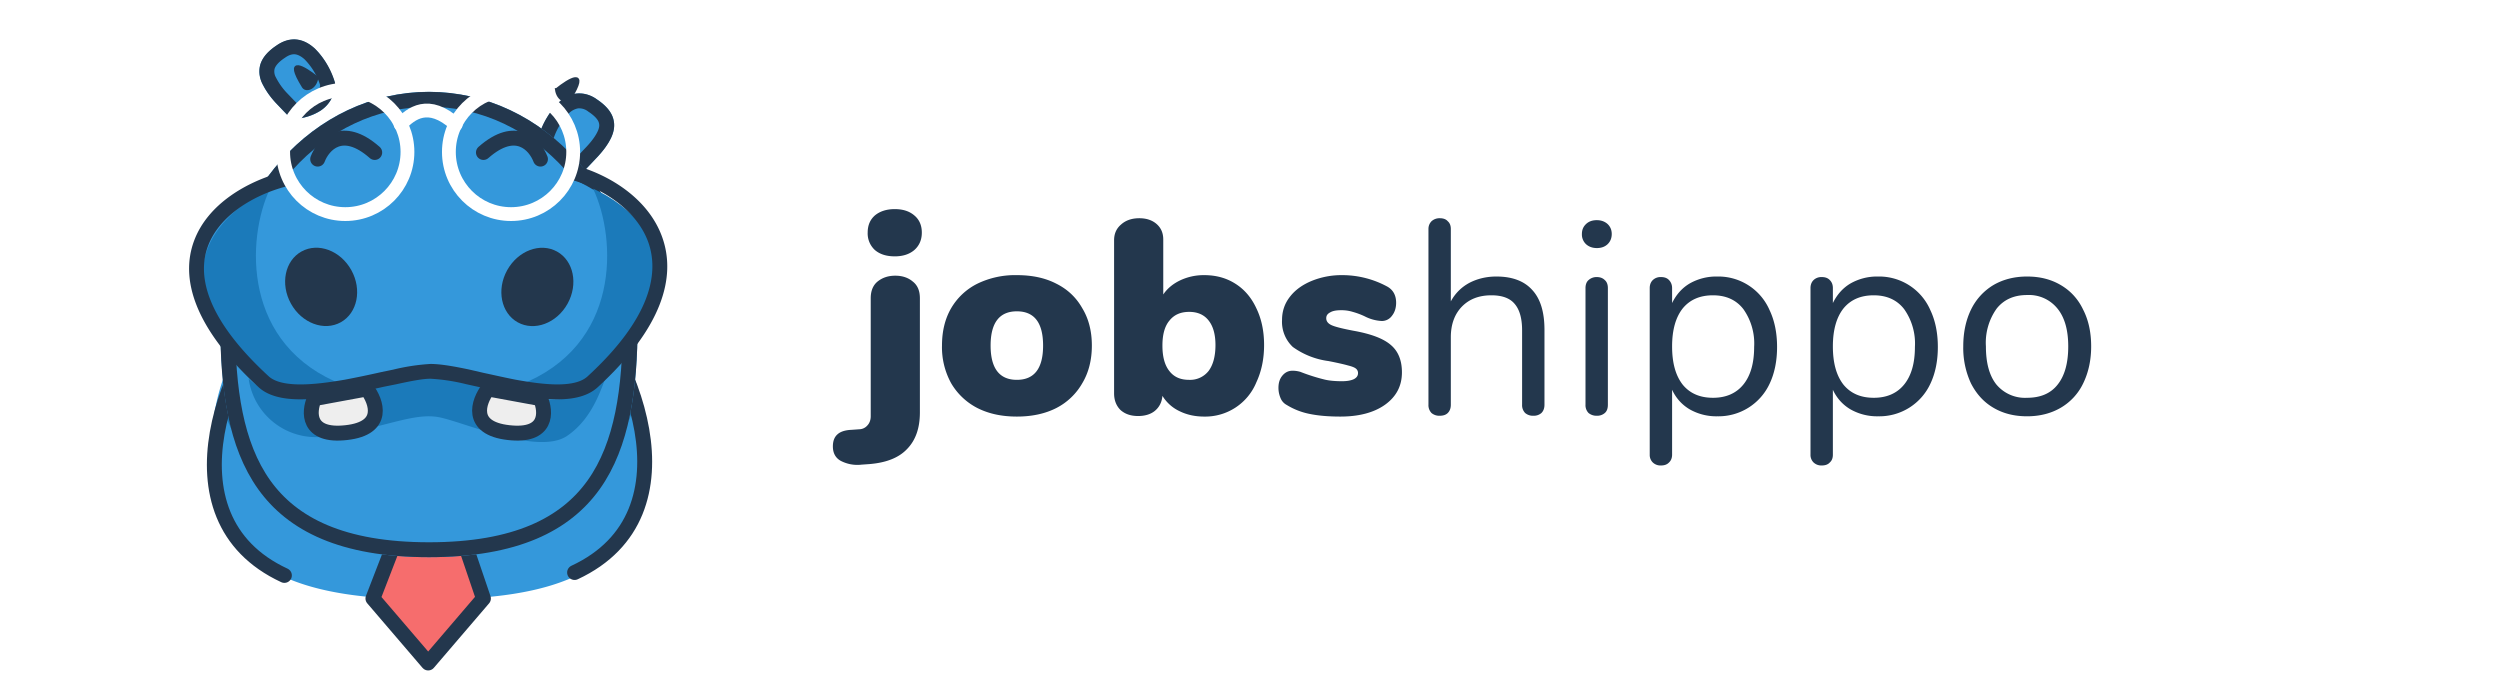 <svg width="181" height="50" fill="none" xmlns="http://www.w3.org/2000/svg"><path d="M62.38 33.64a2.6 2.6 0 01-1.52-.28c-.37-.21-.56-.56-.56-1.04 0-.39.11-.68.34-.88.21-.19.55-.3 1-.32l.56-.04a.8.8 0 00.6-.28c.16-.17.24-.4.24-.66V21.6c0-.55.17-.95.5-1.22.35-.28.77-.42 1.28-.42.5 0 .93.14 1.26.42.35.27.52.67.52 1.22v8.26c0 1.12-.3 2-.92 2.64-.6.64-1.51 1-2.74 1.1l-.56.04zm2.4-15.08c-.6 0-1.08-.15-1.44-.46a1.63 1.63 0 01-.52-1.26c0-.52.17-.93.52-1.24.36-.3.84-.46 1.44-.46.59 0 1.06.15 1.42.46.36.3.54.72.54 1.24s-.18.94-.54 1.26c-.35.3-.82.46-1.42.46zm8.84 11.6c-1.08 0-2.03-.2-2.86-.62a4.67 4.67 0 01-1.9-1.8 5.4 5.4 0 01-.66-2.72c0-1.04.22-1.94.66-2.7a4.54 4.54 0 011.9-1.78 6.24 6.24 0 012.86-.62c1.1 0 2.05.2 2.86.62.82.41 1.44 1 1.88 1.78.46.76.69 1.66.69 2.7 0 1.04-.23 1.95-.69 2.72a4.54 4.54 0 01-1.88 1.8c-.8.41-1.76.62-2.86.62zm0-2.66c1.27 0 1.9-.83 1.9-2.48s-.63-2.48-1.9-2.48c-1.26 0-1.9.83-1.9 2.48s.64 2.48 1.9 2.48zm13.56-7.58c.85 0 1.6.2 2.26.62.65.41 1.16 1 1.52 1.78.37.76.56 1.65.56 2.66 0 1.01-.19 1.91-.56 2.7a4 4 0 01-3.78 2.48c-.66 0-1.26-.13-1.8-.4a2.89 2.89 0 01-1.22-1.1c-.04.45-.22.81-.54 1.08-.3.25-.72.38-1.22.38-.54 0-.96-.15-1.28-.44-.3-.3-.46-.7-.46-1.2V17.4c0-.47.16-.85.5-1.14.33-.3.77-.46 1.32-.46.52 0 .94.14 1.26.42.32.28.48.65.48 1.12v3.98c.29-.43.7-.77 1.22-1.02a4 4 0 011.74-.38zm-1.1 7.58a1.7 1.7 0 001.42-.64c.33-.44.5-1.07.5-1.88 0-.77-.17-1.37-.5-1.78-.32-.41-.79-.62-1.4-.62-.63 0-1.1.21-1.44.64-.34.41-.5 1.01-.5 1.8 0 .8.16 1.41.5 1.84.33.43.8.64 1.42.64zm10.96 2.66c-.9 0-1.65-.07-2.26-.2a5.02 5.02 0 01-1.62-.64.97.97 0 01-.44-.48c-.1-.23-.16-.48-.16-.76 0-.36.09-.65.28-.88.2-.24.44-.36.74-.36.2 0 .38.03.56.08a13.83 13.83 0 001.76.56c.33.08.75.12 1.26.12.36 0 .64-.05.84-.14.21-.1.32-.25.32-.44a.4.4 0 00-.16-.34c-.1-.08-.28-.15-.56-.22-.28-.08-.76-.19-1.42-.32a5.66 5.66 0 01-2.58-1.02 2.5 2.5 0 01-.78-1.96c0-.61.18-1.17.56-1.66.38-.5.91-.88 1.58-1.16a5.73 5.73 0 012.24-.42 6.84 6.84 0 013.26.84c.41.24.62.63.62 1.16 0 .37-.1.69-.3.94a.9.9 0 01-.74.38 3 3 0 01-1.24-.34 5.4 5.4 0 00-.86-.32 2.73 2.73 0 00-.86-.12c-.34 0-.6.05-.78.16-.19.1-.28.23-.28.42 0 .21.12.38.38.5s.78.25 1.56.4c1.3.23 2.2.57 2.74 1.04.53.45.8 1.11.8 1.98 0 .97-.4 1.75-1.22 2.34-.8.57-1.88.86-3.24.86zm11.3-10.14c1.15 0 2.02.33 2.6.98.59.64.88 1.6.88 2.88v5.42c0 .25-.07.45-.22.6a.83.83 0 01-.58.2.86.86 0 01-.6-.2.81.81 0 01-.22-.6v-5.38c0-.87-.18-1.5-.54-1.92-.34-.41-.9-.62-1.68-.62-.9 0-1.6.27-2.14.82-.53.55-.8 1.29-.8 2.22v4.88c0 .25-.07.45-.22.6-.13.13-.32.2-.58.2a.86.86 0 01-.6-.2.81.81 0 01-.22-.6V16.58c0-.23.08-.41.22-.56a.85.85 0 01.6-.22c.26 0 .45.07.58.22.15.13.22.32.22.56v5.24c.32-.59.77-1.03 1.34-1.34.58-.3 1.23-.46 1.96-.46zm7.27 10.08a.9.9 0 01-.6-.2.81.81 0 01-.22-.6v-8.44c0-.25.07-.45.22-.58a.85.85 0 01.6-.22c.24 0 .43.07.58.22.15.13.22.33.22.58v8.44c0 .27-.07.47-.22.6a.83.83 0 01-.58.2zm0-12.14c-.32 0-.58-.1-.78-.28a.96.96 0 01-.3-.74c0-.3.1-.53.3-.72.2-.19.46-.28.78-.28s.58.1.78.28c.2.19.3.43.3.72 0 .3-.1.55-.3.74-.2.19-.46.28-.78.28zm8.73 2.06a4.04 4.04 0 013.78 2.44c.36.76.54 1.65.54 2.66 0 1.01-.18 1.9-.54 2.66a4.08 4.08 0 01-3.78 2.36 3.9 3.9 0 01-2-.5c-.56-.33-.99-.8-1.28-1.42v4.7c0 .24-.08.43-.22.56-.14.15-.33.22-.58.22a.8.8 0 01-.6-.22.76.76 0 01-.22-.56V20.86c0-.24.07-.43.22-.58a.8.8 0 01.6-.22c.25 0 .44.07.58.22.14.15.22.34.22.58v1.08c.3-.61.72-1.09 1.28-1.42a3.9 3.9 0 012-.5zm-.32 8.78c.94 0 1.68-.32 2.2-.96.52-.64.78-1.55.78-2.72a4.3 4.3 0 00-.78-2.74c-.52-.67-1.26-1-2.2-1-.95 0-1.68.32-2.2.96-.5.64-.76 1.55-.76 2.74 0 1.19.25 2.1.76 2.76.52.64 1.25.96 2.2.96zm11.96-8.78a4.04 4.04 0 013.78 2.44c.36.76.54 1.65.54 2.66 0 1.01-.18 1.9-.54 2.66a4.07 4.07 0 01-3.78 2.36 3.9 3.9 0 01-2-.5c-.56-.33-.99-.8-1.28-1.42v4.7c0 .24-.07.43-.22.56-.13.15-.33.22-.58.22a.81.81 0 01-.6-.22.76.76 0 01-.22-.56V20.86c0-.24.07-.43.22-.58a.81.81 0 01.6-.22c.25 0 .44.07.58.22.15.15.22.34.22.58v1.08c.3-.61.72-1.09 1.28-1.42a3.9 3.9 0 012-.5zm-.32 8.78c.94 0 1.68-.32 2.2-.96.52-.64.78-1.55.78-2.72a4.3 4.3 0 00-.78-2.74c-.52-.67-1.26-1-2.2-1-.95 0-1.68.32-2.2.96-.5.64-.76 1.55-.76 2.74 0 1.19.25 2.1.76 2.76.52.64 1.25.96 2.2.96zm11.1 1.34c-.92 0-1.73-.2-2.44-.62-.7-.41-1.23-1-1.62-1.76a6.09 6.09 0 01-.56-2.68c0-1.01.19-1.9.56-2.66a4.2 4.2 0 011.62-1.78c.7-.41 1.52-.62 2.44-.62.92 0 1.73.2 2.44.62.7.41 1.25 1 1.62 1.78.39.76.58 1.65.58 2.66 0 1.01-.2 1.9-.58 2.68a4.07 4.07 0 01-1.62 1.76c-.7.41-1.52.62-2.44.62zm0-1.34c.96 0 1.7-.31 2.2-.94.52-.64.78-1.57.78-2.78 0-1.19-.26-2.1-.78-2.74a2.65 2.65 0 00-2.2-.98c-.95 0-1.68.33-2.2.98a4.25 4.25 0 00-.78 2.74c0 1.2.25 2.12.76 2.76a2.7 2.7 0 002.22.96z" fill="#23374D"/><path d="M46.81 32.97c0 8.7-7.05 10.43-15.75 10.43S15.3 41.67 15.3 32.97a15.76 15.76 0 1131.51 0z" fill="#3498DB"/><path d="M33.11 39c8.27-.78 12.19-6.88 12.89-9.96L45.11 26c-.81 1.94-2.98 6.22-5.11 7.78-2.13 1.55-6.22 2.02-8 2.06.26 1.14.49 3.16 1.11 3.16zM28.89 39c-8.27-.78-12.19-6.88-12.89-9.96l.89-3.04c.81 1.94 2.98 6.22 5.11 7.78 2.13 1.55 6.22 2.02 8 2.06-.26 1.14-.49 3.16-1.11 3.16z" fill="#1B7ABA"/><path d="M27 43.33L29.06 38h4.13L35 43.33 31 48l-4-4.67zM34 36h-6l1 2h4l1-2z" fill="#F66D6D" stroke="#23374D" stroke-width="1.08" stroke-linecap="round" stroke-linejoin="round"/><path d="M40.95 20.7c4.72 4.41 9.78 16.5.65 20.75M21.24 20.9c-4.72 4.43-9.77 16.53-.65 20.76" stroke="#23374D" stroke-width="1.08" stroke-linecap="round" stroke-linejoin="round"/><g filter="url(#filter0_d)"><path d="M43.23 3.2c2.71 1.84.32 3.84-1.08 5.32-1.05 0-3.16-.52-3.16-2.6.45-1.54 2.05-4.21 4.24-2.72z" fill="#3498DB"/><path d="M41.93 7.97l.24-.25.72-.76c.37-.4.67-.8.86-1.2.18-.38.22-.7.13-1.01-.08-.31-.34-.69-.96-1.1a1.6 1.6 0 00-1.14-.34 1.8 1.8 0 00-.96.5A5.3 5.3 0 0039.52 6c.03.77.42 1.24.93 1.55.47.27 1.04.4 1.48.43z" stroke="#23374D" stroke-width="1.08" stroke-linecap="round" stroke-linejoin="round"/></g><g filter="url(#filter1_d)"><path d="M20.02 2.44c-2.72 1.84-.33 3.84 1.07 5.32 1.06 0 3.16-.52 3.16-2.6-.45-1.54-2.04-4.21-4.23-2.72z" fill="#3498DB"/><path d="M21.32 7.22l-.25-.26-.72-.75A5.34 5.34 0 0119.5 5a1.4 1.4 0 01-.14-1.02c.09-.31.34-.69.96-1.1.45-.32.83-.38 1.14-.34.33.05.65.22.96.5a5.3 5.3 0 011.3 2.18 1.76 1.76 0 01-.93 1.55 3.5 3.5 0 01-1.47.44z" stroke="#23374D" stroke-width="1.08" stroke-linecap="round" stroke-linejoin="round"/></g><g filter="url(#filter2_d)"><path d="M46.16 19.5c0 9.3-2.28 16.84-15.1 16.84-12.83 0-15.1-7.54-15.1-16.84S22.7 2.65 31.05 2.65c8.34 0 15.1 7.54 15.1 16.85z" fill="#3498DB"/><path d="M45.62 19.5c0 4.63-.57 8.7-2.64 11.6-2.04 2.85-5.62 4.7-11.92 4.7s-9.89-1.85-11.93-4.7c-2.07-2.9-2.64-6.97-2.64-11.6 0-9.07 6.58-16.31 14.57-16.31s14.56 7.24 14.56 16.3z" stroke="#23374D" stroke-width="1.08"/></g><path d="M23.75 31.57A4.92 4.92 0 0118 27.4c1.7 1.75 4.97 1.23 5.5 1.1 9.8-2.42 8.39-1.48 13.5 0 4.1 1.18 6.36-.3 7-1.5-.4.8-.95 3.22-2.96 4.57-2.07 1.38-7.27-.94-9.19-1.35-1.92-.4-4.05.8-8.1 1.35z" fill="#1B7ABA"/><path d="M40.11 12.43H21.53c-11.52 2.72-6.2 14.78-1.2 16.09 5 1.3 8.03-2.65 10.55-1.96 3.15.87 9.02 3.32 11.2 1.52 10.1-8.37 2.82-14.13-1.97-15.65z" fill="#3498DB"/><path d="M25.08 31.32c-2.86.33-2.74-1.5-2.32-2.46l3.8-.7c.7.92 1.38 2.84-1.48 3.16zM36.82 31.32c2.85.33 2.73-1.5 2.31-2.46l-3.8-.7c-.7.92-1.37 2.84 1.49 3.16z" fill="#EEE" stroke="#23374D" stroke-width="1.08"/><path d="M37.6 27.88c7.37-2.83 7.06-10.59 5.34-14.22 2.42 1.07 6.63 4.38 4.04 9-3.23 5.75-5.54 6.13-9.39 5.22zM24.89 27.88c-7.38-2.83-7.06-10.59-5.34-14.22-2.43 1.07-6.64 4.38-4.05 9 3.24 5.75 5.55 6.13 9.39 5.22z" fill="#1B7ABA"/><ellipse cx="23.25" cy="20.77" rx="2.5" ry="2.93" transform="rotate(-28.98 23.25 20.77)" fill="#23374D"/><ellipse rx="2.5" ry="2.93" transform="scale(-1 1) rotate(-28.98 20.74 85.66)" fill="#23374D"/><path fill-rule="evenodd" clip-rule="evenodd" d="M40.98 12.36a.54.54 0 01.66-.38c2.46.66 5.32 2.4 6.31 5.21 1.02 2.87 0 6.55-4.68 10.85-.7.64-1.7.85-2.73.87-1.05.02-2.23-.14-3.4-.37-.8-.15-1.6-.33-2.37-.5l-1.04-.23a13.83 13.83 0 00-2.57-.39c-.53 0-1.38.16-2.47.4l-.85.17c-.85.19-1.77.39-2.7.56-1.23.22-2.48.38-3.58.36-1.08-.02-2.13-.23-2.83-.87-4.67-4.29-5.7-7.85-4.68-10.6 1-2.7 3.87-4.3 6.31-4.96a.54.54 0 01.28 1.04c-2.3.62-4.76 2.09-5.58 4.29-.8 2.13-.16 5.25 4.4 9.44.4.36 1.1.56 2.12.58 1 .02 2.16-.13 3.38-.34.9-.17 1.8-.36 2.64-.55l.87-.18a15.1 15.1 0 012.7-.41c.74 0 1.73.18 2.78.4l1.08.25c.75.16 1.53.34 2.3.49 1.16.21 2.26.36 3.19.34.95-.02 1.62-.21 2.02-.58 4.55-4.18 5.2-7.43 4.4-9.7-.83-2.33-3.3-3.92-5.58-4.53a.54.54 0 01-.38-.66z" fill="#23374D"/><path d="M23 11.52c.39-1.03 1.76-2.57 4.13-.48M39.13 11.52c-.39-1.03-1.76-2.57-4.13-.48" stroke="#23374D" stroke-width="1.08" stroke-linecap="round" stroke-linejoin="round"/><path d="M40.3 6.49c.9-.73 2.36-1.6.97.65-.2.33-.87.11-.98-.65zM22.94 5.62c-.9-.72-2.37-1.6-.98.65.2.33.87.11.98-.65z" fill="#23374D" stroke="#23374D" stroke-width=".22"/><circle cx="25" cy="11" r="4.5" stroke="#fff"/><circle cx="37" cy="11" r="4.5" stroke="#fff"/><path d="M29 9c.76-.77 2-1.8 4 0" stroke="#fff" stroke-linecap="round" stroke-linejoin="round"/><defs><filter id="filter0_d" x="34.99" y="2.76" width="13.48" height="13.76" filterUnits="userSpaceOnUse" color-interpolation-filters="sRGB"><feFlood flood-opacity="0" result="BackgroundImageFix"/><feColorMatrix in="SourceAlpha" values="0 0 0 0 0 0 0 0 0 0 0 0 0 0 0 0 0 0 127 0"/><feOffset dy="4"/><feGaussianBlur stdDeviation="2"/><feColorMatrix values="0 0 0 0 0 0 0 0 0 0 0 0 0 0 0 0 0 0 0.25 0"/><feBlend in2="BackgroundImageFix" result="effect1_dropShadow"/><feBlend in="SourceGraphic" in2="effect1_dropShadow" result="shape"/></filter><filter id="filter1_d" x="17.91" y="2" width="7.2" height="7.49" filterUnits="userSpaceOnUse" color-interpolation-filters="sRGB"><feFlood flood-opacity="0" result="BackgroundImageFix"/><feColorMatrix in="SourceAlpha" values="0 0 0 0 0 0 0 0 0 0 0 0 0 0 0 0 0 0 127 0"/><feOffset dy=".86"/><feGaussianBlur stdDeviation=".43"/><feColorMatrix values="0 0 0 0 0 0 0 0 0 0 0 0 0 0 0 0 0 0 0.25 0"/><feBlend in2="BackgroundImageFix" result="effect1_dropShadow"/><feBlend in="SourceGraphic" in2="effect1_dropShadow" result="shape"/></filter><filter id="filter2_d" x="11.95" y="2.65" width="38.21" height="41.69" filterUnits="userSpaceOnUse" color-interpolation-filters="sRGB"><feFlood flood-opacity="0" result="BackgroundImageFix"/><feColorMatrix in="SourceAlpha" values="0 0 0 0 0 0 0 0 0 0 0 0 0 0 0 0 0 0 127 0"/><feOffset dy="4"/><feGaussianBlur stdDeviation="2"/><feColorMatrix values="0 0 0 0 0 0 0 0 0 0 0 0 0 0 0 0 0 0 0.25 0"/><feBlend in2="BackgroundImageFix" result="effect1_dropShadow"/><feBlend in="SourceGraphic" in2="effect1_dropShadow" result="shape"/></filter></defs></svg>